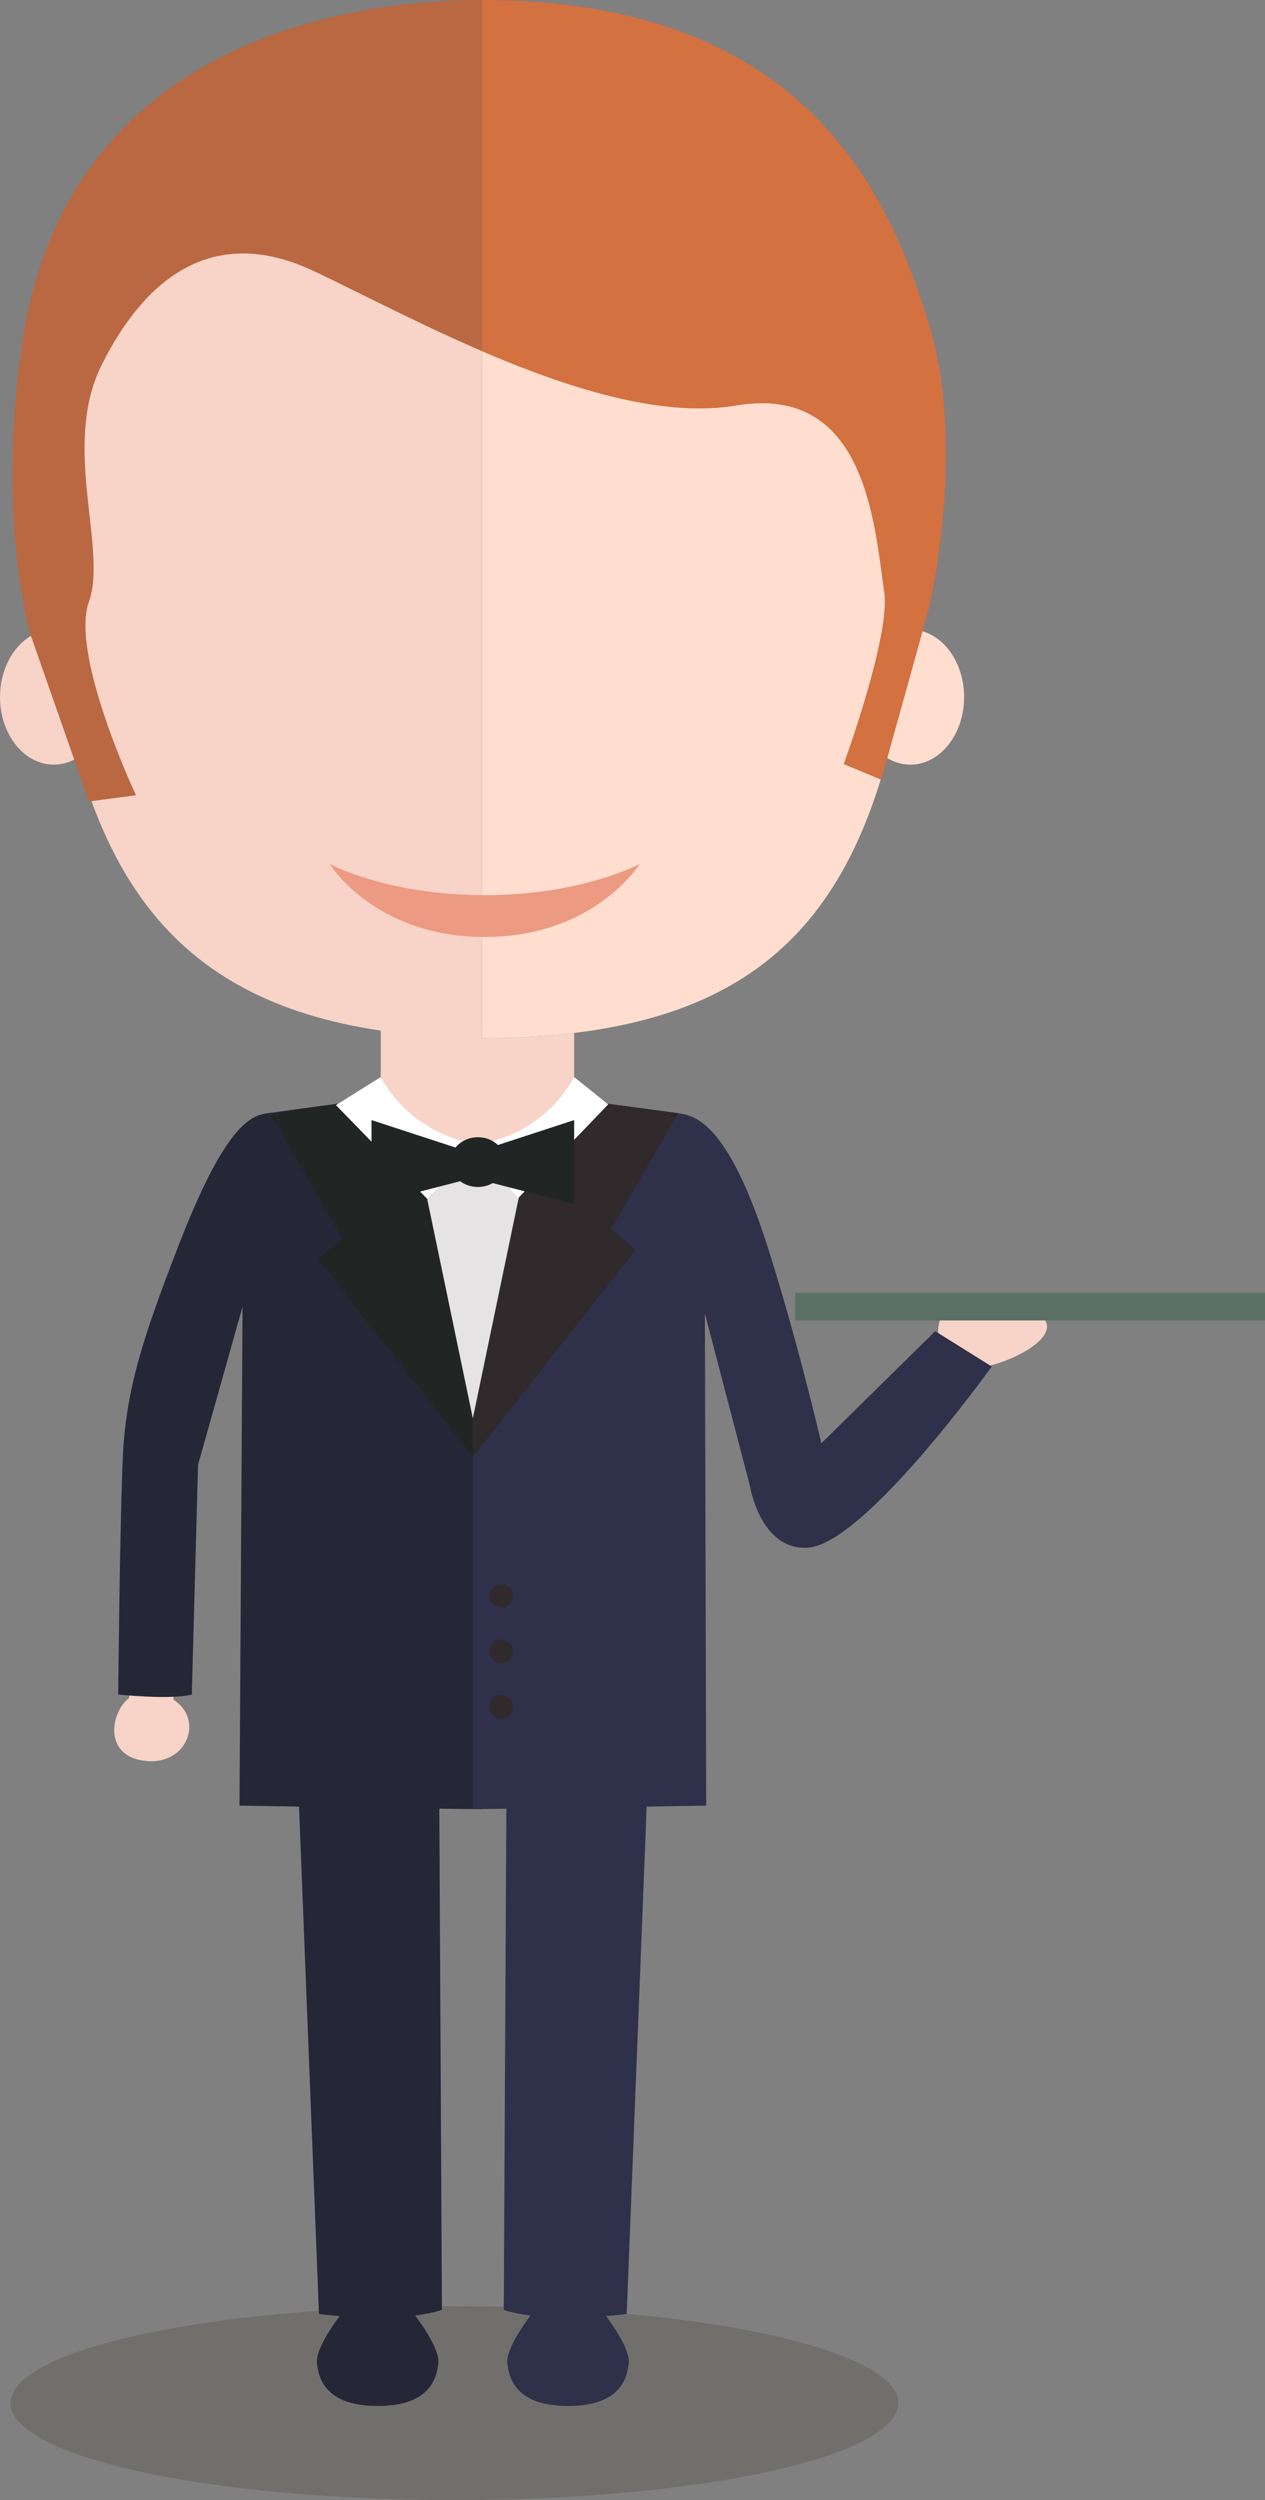 <?xml version="1.0" encoding="iso-8859-1"?>
<!-- Generator: Adobe Illustrator 17.0.0, SVG Export Plug-In . SVG Version: 6.00 Build 0)  -->
<!DOCTYPE svg PUBLIC "-//W3C//DTD SVG 1.1//EN" "http://www.w3.org/Graphics/SVG/1.1/DTD/svg11.dtd">
<svg version="1.1" id="Objects" xmlns="http://www.w3.org/2000/svg" xmlns:xlink="http://www.w3.org/1999/xlink" x="0px" y="0px"
	 width="137.334px" height="271.379px" viewBox="0 0 137.334 271.379" style="enable-background:new 0 0 137.334 271.379;"
	 xml:space="preserve">
<rect x="0" y="0" width="137.334" height="271.379" fill="#808080" stroke="none"/>
<g>
	<g>
		<g>
			<ellipse style="opacity:0.2;fill:#382F20;" cx="49.334" cy="260.857" rx="48.197" ry="10.523"/>
			<g>
				<g>
					<path style="fill:#252636;" d="M47.63,183.938l-15.611,0.861l2.611,66.381c0,0,0.885,0.119,2.239,0.227
						c-1.252,1.703-2.588,3.849-2.459,5.12c0.188,1.87,1.129,4.635,6.587,4.635s6.399-2.765,6.587-4.635
						c0.13-1.286-1.239-3.469-2.504-5.182c1.031-0.131,2.021-0.324,2.896-0.607L47.63,183.938z"/>
					<path style="fill:#2F3049;" d="M68.038,251.18l2.611-66.381l-15.611-0.861l-0.346,66.801c0.875,0.283,1.864,0.477,2.896,0.607
						c-1.265,1.713-2.634,3.895-2.504,5.182c0.187,1.87,1.129,4.635,6.587,4.635s6.399-2.765,6.587-4.635
						c0.129-1.271-1.207-3.417-2.459-5.12C67.153,251.299,68.038,251.18,68.038,251.18z"/>
				</g>
				<path style="fill:#F7D3C8;" d="M113.668,144.001c0,2.205-5.621,4.484-7.826,4.484s-3.993-1.788-3.993-3.993
					c0-2.205,1.78-3.158,3.985-3.158C108.039,141.334,113.668,141.796,113.668,144.001z"/>
				<path style="fill:#F7D3C8;" d="M30.345,120.664c-2.136,0.42-3.823,0.732-5.261,3.545c-1.438,2.812-9.417,22.458-10.417,28.958
					s0.118,27.172-0.666,31.167c-2,1.5-2.888,6.457,2,6.833c4.333,0.333,6.166-4.5,2.833-6.666c0,0,0.167-23.834,0.667-28.834
					s8.833-23.332,12.333-25.499L30.345,120.664z"/>
				<g>
					<defs>
						<path id="XMLID_4_" d="M26.334,141.835l-0.333,54.166c0,0,23.129,0.376,26.333,0.376l-1-78.543l-22.25,3
							c-1.875,0.25-4.64,1.26-9.75,14.501c-3.666,9.5-5.667,15.333-6,22.833c-0.333,7.5-0.5,25.77-0.5,25.77s5.666,0.603,8,0
							c0.016-0.025,0-0.436,0-0.436l0.667-24.5L26.334,141.835z"/>
					</defs>
					<use xlink:href="#XMLID_4_"  style="overflow:visible;fill:#252636;"/>
					<clipPath id="XMLID_12_">
						<use xlink:href="#XMLID_4_"  style="overflow:visible;"/>
					</clipPath>
					<polygon style="clip-path:url(#XMLID_12_);fill:#212624;" points="29.417,121.085 37.167,134.418 34.5,136.668 52.75,159.918 
						49.75,137.835 45.417,122.168 36.5,119.085 					"/>
				</g>
				<g>
					<defs>
						<path id="XMLID_3_" d="M76.524,142.566l0.143,53.435c0,0-22.129,0.37-25.333,0.37v-78.537l22.25,3
							c1.875,0.25,5.428,0.981,9.75,14.501c3.278,10.255,5.834,21.332,5.834,21.332l12.363-12.166l6.137,3.833
							c0,0-13.834,19.333-20,19.667c-5.17,0.28-6.27-6.777-6.27-6.777L76.524,142.566z"/>
					</defs>
					<use xlink:href="#XMLID_3_"  style="overflow:visible;fill:#2F3049;"/>
					<clipPath id="XMLID_13_">
						<use xlink:href="#XMLID_3_"  style="overflow:visible;"/>
					</clipPath>
					<polygon style="clip-path:url(#XMLID_13_);fill:#302A2C;" points="74.084,120.085 66.334,133.418 69,135.668 50.75,158.918 
						53.75,136.835 58.084,121.168 67,118.085 					"/>
				</g>
				<path style="fill:#E5E3E4;" d="M57.084,126.334l-5.75,27.625l-5.75-27.625H57.084z"/>
				<g>
					<path style="fill:#F7D3C8;" d="M52.334,112.689V4.978c-42.5,0-51.5,25.855-46.587,63.521
						c3.335,25.564,12.375,39.939,35.587,43.372v7.299c0,0,0.542,4.994,10.029,4.994c9.486,0,10.971-4.994,10.971-4.994v-7.047
						C59.252,112.494,55.935,112.689,52.334,112.689z"/>
					<path style="fill:#FFDECF;" d="M52.334,4.978v107.711c3.601,0,6.918-0.195,10-0.565c24.313-2.923,33.163-17.375,36.587-43.624
						C103.834,30.834,94.334,4.978,52.334,4.978z"/>
				</g>
				<path style="fill:#ED9A83;" d="M52.612,97.167c-10.612,0-16.83-3.393-16.83-3.393s4.87,7.936,16.83,7.936
					c11.96,0,16.839-7.936,16.839-7.936S63.225,97.167,52.612,97.167z"/>
				<path style="fill:#FFFFFF;" d="M41.334,116.918l-4.865,3.041l9.904,10.167l5.646-5.917
					C52.019,124.209,45.084,123.668,41.334,116.918z"/>
				<path style="fill:#FFFFFF;" d="M62.334,116.918l3.693,2.963l-9.799,10.203l-4.394-5.919
					C51.834,124.165,58.584,123.668,62.334,116.918z"/>
				<g>
					<g>
						<circle style="fill:#212624;" cx="54.418" cy="173.252" r="1.25"/>
						<circle style="fill:#212624;" cx="54.418" cy="179.252" r="1.25"/>
						<circle style="fill:#212624;" cx="54.418" cy="185.252" r="1.25"/>
					</g>
					<g>
						<circle style="fill:#302A2C;" cx="54.418" cy="173.252" r="1.25"/>
						<circle style="fill:#302A2C;" cx="54.418" cy="179.252" r="1.25"/>
						<circle style="fill:#302A2C;" cx="54.418" cy="185.252" r="1.25"/>
					</g>
				</g>
				<ellipse style="fill:#FFDECF;" cx="98.834" cy="75.668" rx="5.833" ry="7.333"/>
				<ellipse style="fill:#F7D3C8;" cx="5.834" cy="75.668" rx="5.833" ry="7.333"/>
				<polygon style="fill:#212624;" points="50.334,124.853 40.334,121.584 40.334,130.709 50.334,128.121 				"/>
				<polygon style="fill:#212624;" points="52.334,124.853 62.334,121.584 62.334,130.709 52.334,128.121 				"/>
				<ellipse style="fill:#212624;" cx="51.879" cy="126.146" rx="2.996" ry="2.702"/>
				<rect x="86.334" y="140.334" style="fill:#5C7166;" width="51" height="3"/>
				<g>
					<defs>
						<path id="XMLID_5_" d="M52.339,0C41.168,0,6.638,2.707,2.237,38.592c0,0-2.589,15.562,1.016,30.129l6.397,18.28l5.112-0.678
							c0,0-7.177-15.233-5.112-20.987c2.065-5.756-3.013-16.928,1.389-25.729c4.4-8.801,11.647-15.573,23.088-10.156
							c11.441,5.417,31.754,16.928,45.802,14.558c14.049-2.37,15.01,12.818,16.079,20.311c0.678,4.738-4.4,18.618-4.4,18.618
							l4.062,1.693l5.178-18.619c0,0,4.162-17.266,0-30.806C96.686,21.666,87.884,0,52.339,0z"/>
					</defs>
					<use xlink:href="#XMLID_5_"  style="overflow:visible;fill:#B96841;"/>
					<clipPath id="XMLID_14_">
						<use xlink:href="#XMLID_5_"  style="overflow:visible;"/>
					</clipPath>
					<rect x="52.334" y="-5.666" style="clip-path:url(#XMLID_14_);fill:#D37141;" width="58" height="95"/>
				</g>
			</g>
		</g>
	</g>
</g>
</svg>
